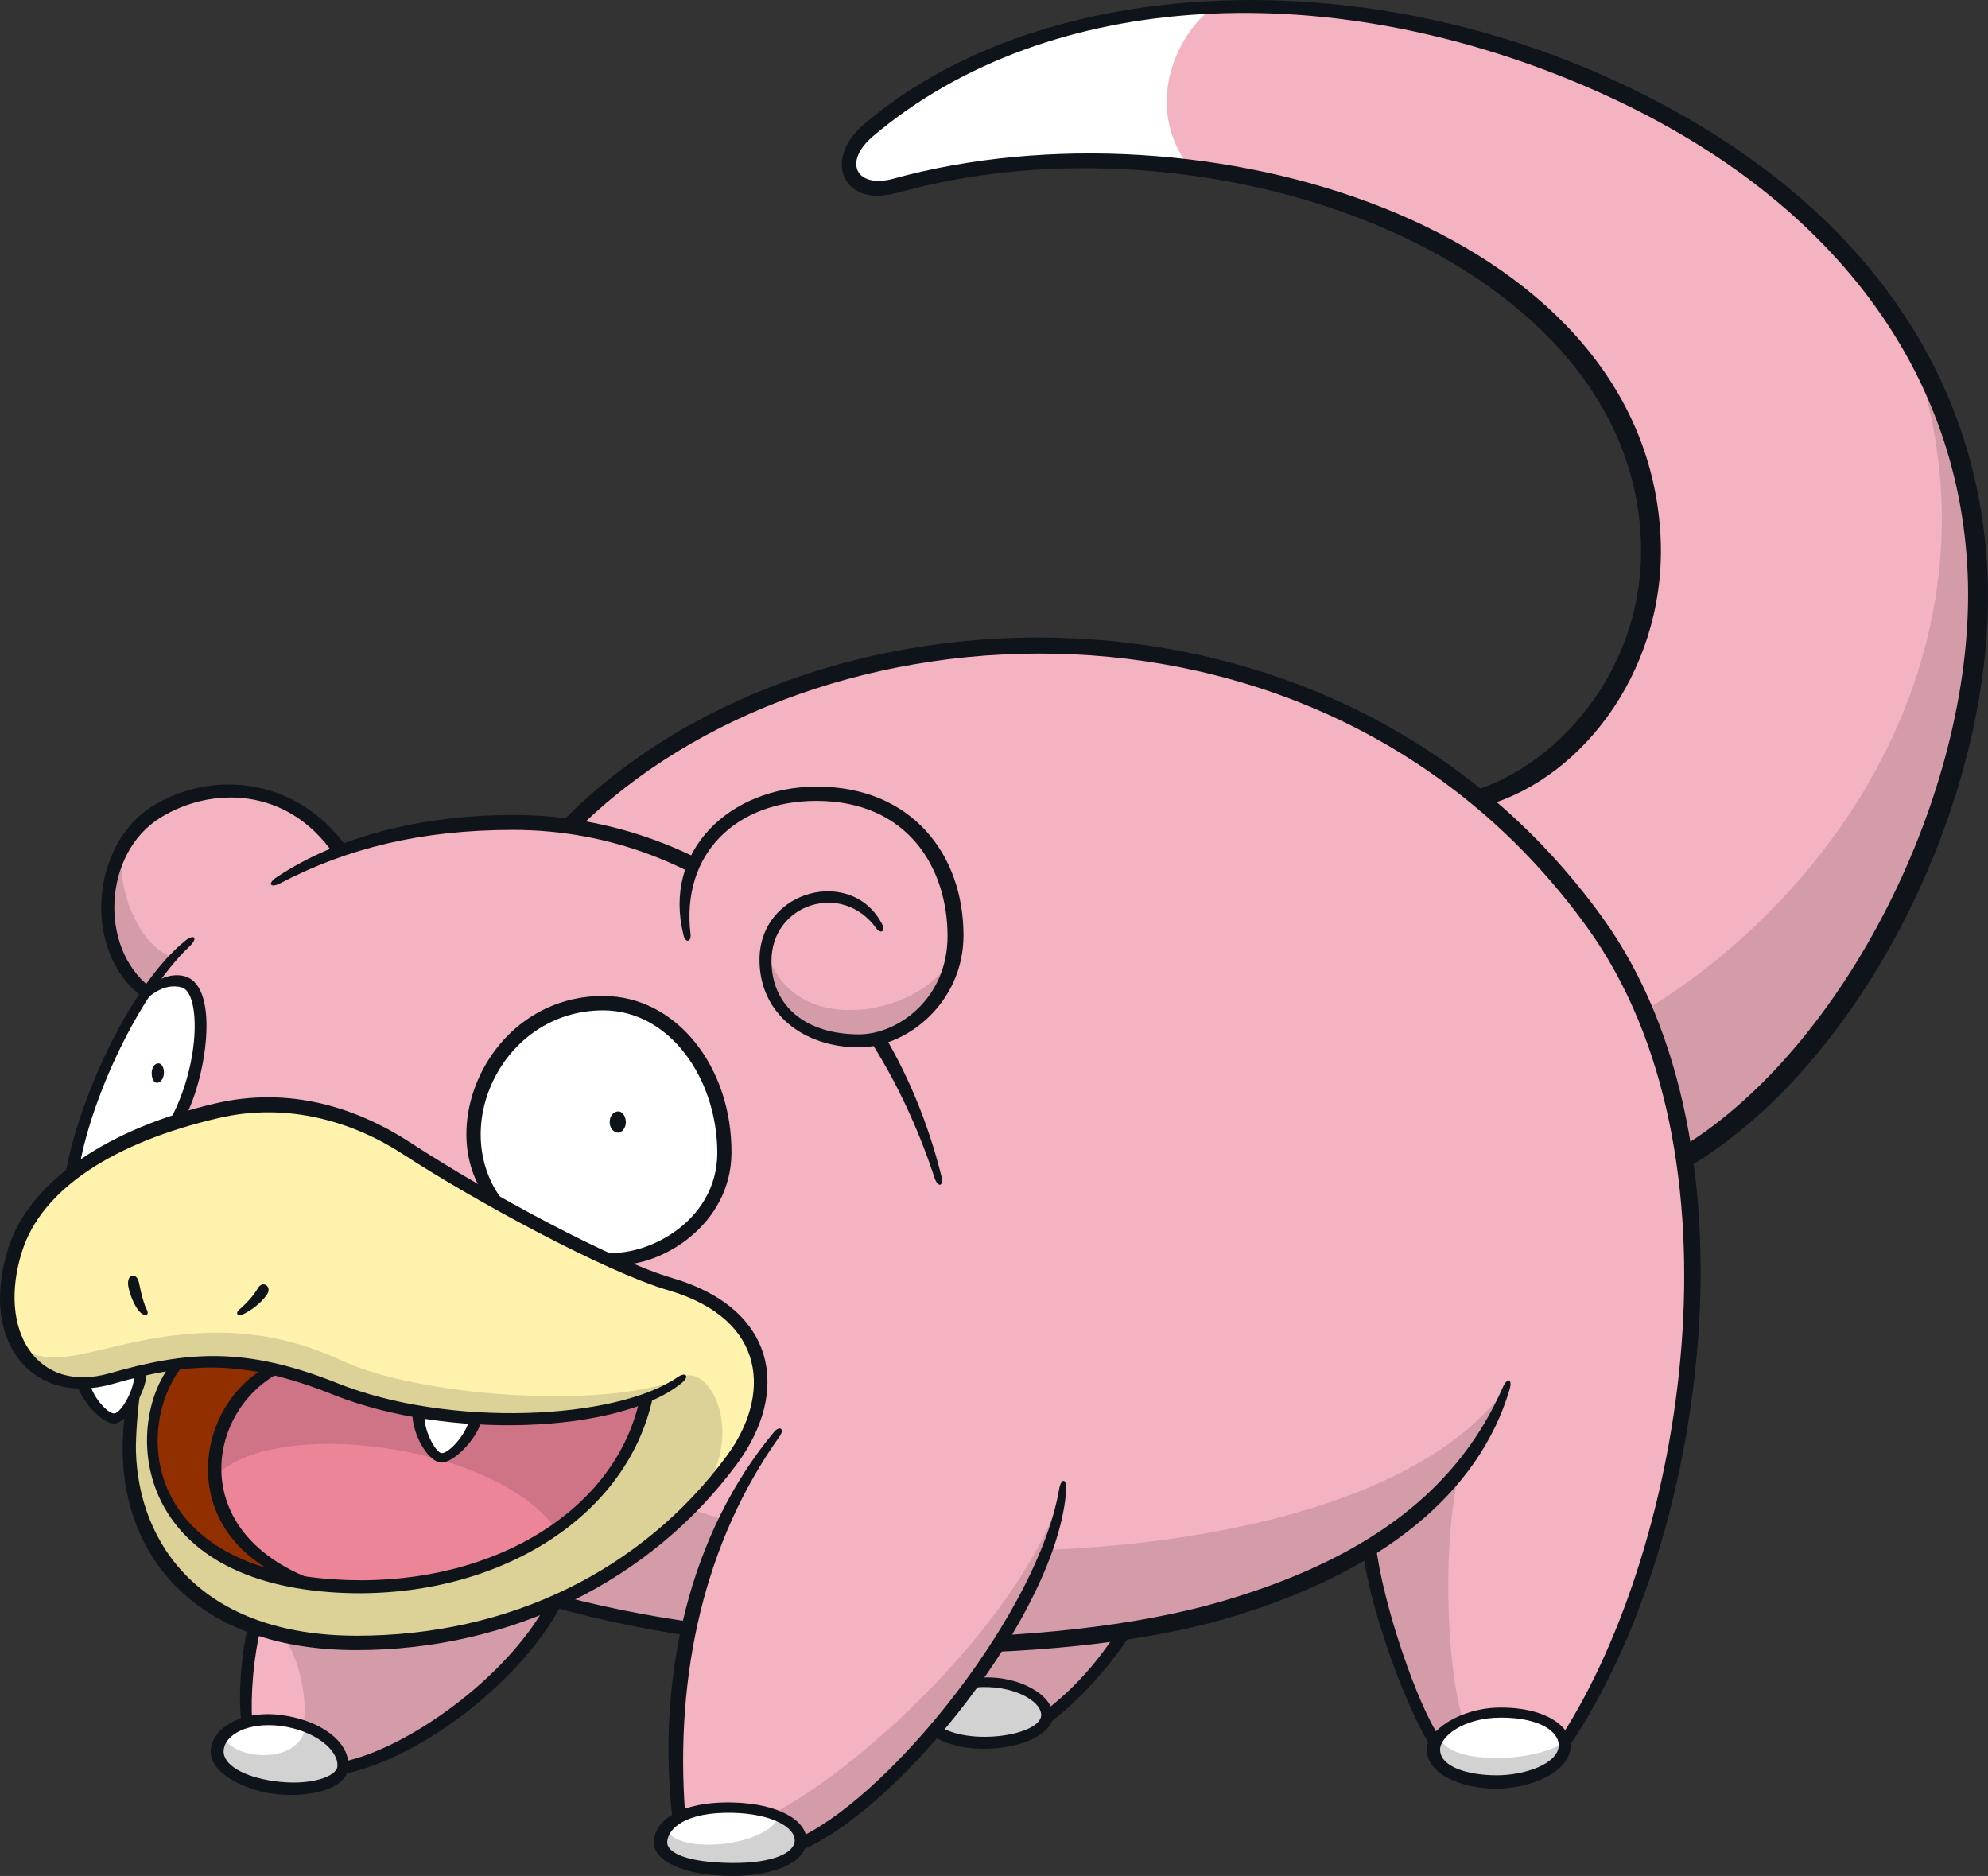 <?xml version="1.0" encoding="UTF-8" standalone="no"?>
<!-- Created with Inkscape (http://www.inkscape.org/) -->

<svg
   version="1.1"
   viewBox="0 0 197.79 186.63"
   id="svg1088"
   sodipodi:docname="1poke.svg"
   inkscape:version="1.2.2 (b0a8486, 2022-12-01)"
   xmlns:inkscape="http://www.inkscape.org/namespaces/inkscape"
   xmlns:sodipodi="http://sodipodi.sourceforge.net/DTD/sodipodi-0.dtd"
   xmlns="http://www.w3.org/2000/svg"
   xmlns:svg="http://www.w3.org/2000/svg">
  <rect x="0" y="0" width="197.79" height="186.63" fill="#333333" stroke="none"/>
  <defs
     id="defs1092" />
  <sodipodi:namedview
     id="namedview1090"
     pagecolor="#505050"
     bordercolor="#eeeeee"
     borderopacity="1"
     inkscape:showpageshadow="0"
     inkscape:pageopacity="0"
     inkscape:pagecheckerboard="0"
     inkscape:deskcolor="#505050"
     showgrid="false"
     inkscape:zoom="1.2645341"
     inkscape:cx="73.14947"
     inkscape:cy="83.034534"
     inkscape:window-width="1309"
     inkscape:window-height="430"
     inkscape:window-x="0"
     inkscape:window-y="25"
     inkscape:window-maximized="0"
     inkscape:current-layer="svg1088" />
  <path
     d="m 113.048,64.9 c -22.174,-3.232 -46.783,5.653 -55.991,17.316 -5.599,-1.244 -15.968,0 -23.226,2.383 -3.214,-5.391 -11.084,-8.152 -18.456,-3.938 -7.258,4.146 -4.561,15.759 -1.036,18.042 -2.695,4.355 -6.429,12.96 -7.052,17.832 l 48.319,42.72 c 20.855,6.436 62.772,6.892 80.459,-5.08 0.727,4.25 4.46,15.551 6.843,19.182 l 12.651,-0.208 c 15.19,-20.685 18.144,-63.145 2.124,-82.585 -13.423,-16.292 -27.372,-23.486 -44.636,-25.663"
     fill="#f4b3c1"
     id="path962" />
  <path
     d="m 14.455,98.857 c 1.821,-1.626 4.802,-2.34 5.398,1.225 0.382,2.295 -0.229,8.61 -2.451,11.71 -2.411,0.727 -7.692,2.909 -10.067,4.9 0.46,-4.709 3.829,-12.668 7.119,-17.835"
     fill="#ffffff"
     id="path964" />
  <path
     d="m 10.572,137.177 c -8.06,2.794 -12.93,-7.43 -7.566,-16.209 3.421,-5.599 12.675,-9.1 17.575,-10.266 4.898,-1.166 11.238,-1.776 19.519,3.501 8.787,5.599 19.739,11.295 26.985,13.609 6.995,2.232 11.143,7.883 6.998,15.318 -7.932,14.23 -25.283,20.296 -37.795,20.296 -14.784,0 -24.576,-7.696 -23.485,-22.551 z"
     fill="#feee96"
     id="path966"
     style="fill:#fff2ad;fill-opacity:1" />
  <path
     d="m 49.122,119.437 c -5.084,-7.343 0.318,-19.52 10.94,-19.649 7.921,-0.097 13.059,9.383 11.819,16.485 -0.778,4.46 -5.08,9.228 -11.405,9.022 -2.697,-1.296 -8.866,-4.561 -11.354,-5.858"
     fill="#ffffff"
     id="path968" />
  <path
     d="m 54.799,159.617 c -10.11,4.198 -23.486,5.21 -29.629,2.022 -0.389,2.333 -0.778,7.387 -0.701,9.721 l 9.555,4.516 c 7.088,-1.017 17.976,-9.494 20.775,-16.259"
     fill="#f4b3c1"
     id="path970" />
  <path
     d="m 147.168,79.507 c 22.351,-8.727 19.416,-33.544 9.645,-44.55 -13.319,-15.004 -40.906,-23.262 -67.097,-16.716 -4.375,1.095 -7.343,-1.526 -3.94,-4.769 19.649,-18.715 64.335,-17.005 92.904,6.948 35.616,29.861 11.354,82.585 -11.042,94.717 -0.778,-9.022 -7.345,-26.312 -20.47,-35.63"
     fill="#f4b3c1"
     id="path972" />
  <path
     d="m 120.718,0.719 c -3.836,2.8 -6.843,9.954 -2.489,15.761 -10.162,-1.142 -21.674,-0.328 -28.825,1.97 -4.782,1.536 -6.224,-2.701 -3.629,-4.978 8.548,-7.501 18.932,-11.573 34.943,-12.753"
     fill="#ffffff"
     id="path974" />
  <path
     d="m 26.88,136.207 c -8.164,6.309 -7.31,16.953 3.499,21.23 11.946,1.946 30.328,-2.721 33.829,-18.274 -7.465,2.721 -20.164,2.715 -27.607,0.233 -3.733,-1.244 -7.232,-2.721 -9.721,-3.188"
     fill="#f46899"
     id="path976"
     style="fill:#ed8599;fill-opacity:1" />
  <path
     d="m 12.173,84.497 c -0.637,3.836 1.644,9.799 5.17,10.783 -0.519,0.467 -1.972,2.23 -2.645,3.266 -3.94,-2.178 -5.205,-9.85 -2.525,-14.05"
     fill="#d49ba8"
     id="path978" />
  <path
     d="m 68.568,150.027 c 18.337,7.123 67.578,6.724 81.171,-11.797 -2.478,9.1 -14.477,19.255 -31.095,22.787 -16.591,3.525 -45.207,3.836 -63.041,-1.763 4.872,-2.515 9.237,-5.519 12.965,-9.226"
     fill="#d49ba8"
     id="path980" />
  <path
     d="m 155.638,173.917 c -0.025,-2.336 -3.018,-3.631 -6.394,-3.487 -3.903,0.165 -6.621,1.951 -6.559,3.922 0.06,1.973 3.841,3.155 6.788,2.928 3.193,-0.248 6.186,-1.538 6.165,-3.364"
     fill="#ffffff"
     id="path982" />
  <path
     d="m 145.288,145.987 c -1.763,6.687 -1.503,19.286 0.259,25.093 -0.673,0.31 -2.228,1.501 -2.748,2.227 -1.814,-2.333 -5.91,-12.96 -6.531,-19.336 3.006,-1.815 6.998,-5.134 9.02,-7.984"
     fill="#d49ba8"
     id="path984" />
  <path
     d="m 99.398,163.457 c -0.519,0.838 -1.796,2.754 -2.596,3.874 2.477,-0.279 7.229,0.878 7.309,3.475 2.838,-1.758 6.272,-5.991 7.51,-8.468 -3.475,0.639 -8.588,1.04 -12.222,1.119"
     fill="#d49ba8"
     id="path986" />
  <path
     d="m 21.637,173.827 c 0.245,-1.569 3.459,-3.273 6.845,-2.642 3.386,0.633 5.84,2.569 5.542,4.688 -0.297,2.119 -3.969,2.265 -6.472,1.97 -3.162,-0.371 -6.25,-1.859 -5.915,-4.016"
     fill="#ffffff"
     id="path988" />
  <path
     d="m 28.231,162.887 c 1.659,2.282 2.385,6.429 1.97,8.711 1.269,0.465 3.914,2.176 3.914,4.042 6.22,-0.621 18.042,-9.176 20.763,-16.02 -5.755,2.489 -17.523,4.927 -26.647,3.266"
     fill="#d49ba8"
     id="path990" />
  <path
     d="m 163.438,100.677 c 21.773,-13.272 36.854,-39.843 26.326,-67.126 13.031,17.535 8.513,61.527 -22.202,81.567 -0.323,-3.7 -1.871,-9.935 -4.124,-14.44"
     fill="#d49ba8"
     id="path992" />
  <path
     d="m 67.551,137.217 c 2.893,-2.314 7.543,6.17 1.015,12.807 -8.886,9.036 -22.087,14.097 -35.932,13.322 -12.618,-0.706 -21.739,-10.065 -19.597,-22.631 0.02,-0.675 0.561,-2.463 0.934,-4.355 0.623,-0.233 2.256,-0.545 3.188,-0.621 -5.521,8.786 -0.122,21.31 15.164,22.086 12.267,0.62 28.152,-3.655 31.961,-18.665 0.699,-0.31 2.489,-1.323 3.266,-1.944"
     fill="#d2c47c"
     id="path994"
     style="fill:#dcd196;fill-opacity:1" />
  <path
     d="m 7.174,137.537 c -2.944,-0.257 -5.179,-2.168 -5.54,-3.837 2.437,1.92 4.434,1.567 9.797,0.259 8.503,-2.072 15.346,-1.97 22.709,1.453 7.361,3.421 25.454,4.874 33.412,1.814 -8.218,5.549 -25.947,4.749 -34.969,0.673 -4.273,-1.928 -12.736,-3.74 -20.322,-1.139 -1.963,0.672 -3.655,0.902 -5.087,0.778"
     fill="#d2c47c"
     id="path996"
     style="fill:#dcd196;fill-opacity:1" />
  <path
     d="m 8.264,137.527 c 0.089,0.972 2.272,3.778 3.041,3.612 1.317,-0.286 2.808,-3.112 2.563,-4.693 -1.081,0.309 -4.148,1.215 -5.604,1.081"
     fill="#ffffff"
     id="path998" />
  <path
     d="m 21.385,146.917 c 5.599,-6.014 27.789,-3.423 34.009,5.288 3.11,-2.282 8.451,-7.621 8.89,-13.04 -3.705,1.531 -18.113,3.192 -26.517,0.389 -4.355,-1.451 -8.294,-2.902 -10.577,-3.317 -3.733,1.347 -6.324,7.465 -5.806,10.679"
     fill="#ca567d"
     id="path1000"
     style="fill:#ce7486;fill-opacity:1" />
  <path
     d="m 41.574,140.457 c 0,1.552 1.317,4.527 2.237,4.643 1.045,0.132 3.223,-2.203 3.529,-3.995 -1.461,-0.113 -4.33,-0.366 -5.766,-0.647"
     fill="#ffffff"
     id="path1002" />
  <path
     d="m 26.892,136.177 c -1.973,-0.514 -5.84,-1.224 -9.589,-0.396 -5.981,10.787 1.555,20.773 12.944,21.707 -10.025,-3.157 -11.918,-15.905 -3.355,-21.312"
     fill="#89260e"
     id="path1004"
     style="fill:#922f00;fill-opacity:1" />
  <path
     d="m 22.215,172.737 c 0.97,2.421 7.699,2.902 8.192,-1.036 2.253,0.932 4.356,3.121 3.435,4.657 -0.651,1.088 -2.59,1.887 -6.239,1.503 -4.165,-0.434 -6.734,-2.324 -5.387,-5.123"
     id="path1006"
     style="fill:#d3d2d2" />
  <path
     d="m 96.658,167.397 c 3.214,-0.311 7.413,0.831 7.517,3.266 0.104,2.439 -7.102,4.044 -11.146,1.505 1.349,-1.401 2.591,-3.266 3.629,-4.771"
     id="path1008"
     style="fill:#d3d2d2" />
  <path
     d="m 143.268,172.867 c 0.962,2.923 10.294,2.352 12.298,0.375 0.509,1.857 -2.185,3.801 -6.135,3.982 -3.952,0.181 -8.234,-1.822 -6.163,-4.356"
     id="path1010"
     style="fill:#d3d2d2" />
  <path
     d="m 27.533,87.262 c -0.962,0.637 -0.653,1.135 0.369,0.601 6.677,-3.495 14.057,-5.299 23.141,-5.299 19.305,0 35.146,13.961 41.937,34.617 0.332,1.012 0.941,0.857 0.682,-0.177 -5.504,-22.034 -23.049,-35.927 -42.597,-35.927 -9.214,0 -17.498,2.176 -23.533,6.186"
     id="path1014"
     style="fill:#0f141b" />
  <path
     d="m 7.837,116.467 c 1.111,-7.026 5.979,-17.547 11.012,-22.311 0.89,-0.842 0.491,-1.305 -0.458,-0.535 -5.663,4.598 -10.972,16.627 -11.984,23.896 z"
     id="path1016"
     style="fill:#0f141b" />
  <path
     d="m 13.155,101.057 c 1.415,-2.081 3.19,-3.31 4.934,-2.82 1.869,0.526 1.96,7.864 -1.513,13.824 l 1.586,-0.408 c 2.355,-4.066 3.808,-13.498 0.236,-14.525 -1.109,-0.319 -2.555,0.075 -3.65,1.13 z"
     id="path1018"
     style="fill:#0f141b" />
  <path
     d="m 15.767,105.787 c -0.384,0 -0.644,0.404 -0.673,0.902 -0.03,0.545 0.194,1.033 0.517,1.033 0.347,0 0.665,-0.398 0.698,-0.925 0.034,-0.578 -0.227,-1.01 -0.542,-1.01"
     id="path1020"
     style="fill:#0f141b" />
  <path
     d="m 61.519,110.567 c -0.519,0.02 -0.859,0.467 -0.859,1.066 0,0.686 0.461,1.02 0.765,1.047 0.484,0.039 0.842,-0.495 0.842,-1.028 0,-0.613 -0.368,-1.097 -0.748,-1.085"
     id="path1022"
     style="fill:#0f141b" />
  <path
     d="m 12.773,128.007 c -0.236,-1.303 0.842,-1.515 1.066,-0.356 0.238,1.225 0.515,2.173 0.751,2.607 0.288,0.529 -0.049,0.717 -0.474,0.434 -0.594,-0.394 -1.177,-1.77 -1.343,-2.685"
     id="path1024"
     style="fill:#0f141b" />
  <path
     d="m 25.65,128.167 c 0.507,-0.859 1.451,-0.148 0.908,0.633 -0.632,0.908 -1.659,1.619 -2.409,1.973 -0.526,0.25 -0.727,-0.137 -0.396,-0.434 0.712,-0.632 1.383,-1.305 1.897,-2.173"
     id="path1026"
     style="fill:#0f141b" />
  <path
     d="m 46.692,141.167 c -0.252,1.498 -2.065,3.461 -2.76,3.397 -0.611,-0.057 -1.873,-2.428 -1.675,-3.933 l -1.192,-0.259 c -0.234,1.796 1.321,4.983 2.787,5.125 1.328,0.13 3.921,-2.737 4.035,-4.309 z"
     id="path1028"
     style="fill:#0f141b" />
  <path
     d="m 12.549,140.047 c -0.273,1.283 -0.356,3.178 -0.345,4.315 0.083,10.396 7.21,19.8 23.269,19.8 15.381,0 29.28,-6.92 37.833,-18.493 5.354,-7.241 3.936,-15.49 -6.418,-18.522 -5.745,-1.68 -18.066,-8.26 -26.017,-13.451 -5.32,-3.471 -11.984,-5.656 -19.434,-3.924 -10.45,2.432 -18.45,7.604 -20.607,14.386 -2.985,9.379 2.454,15.785 10.342,13.532 7.555,-2.159 12.979,-2.541 22.028,1.078 11.181,4.474 28.44,3.898 34.643,-1.199 0.793,-0.653 0.408,-1.137 -0.437,-0.554 -6.153,4.252 -22.75,5.025 -33.81,0.601 -9.237,-3.695 -15.003,-3.192 -22.71,-0.989 -7.194,2.055 -11.203,-4.237 -8.683,-12.158 1.937,-6.085 8.935,-10.773 19.571,-13.246 6.859,-1.595 13.385,0.378 18.326,3.605 6.941,4.53 20.051,11.679 26.385,13.533 9.948,2.912 10.186,10.573 5.811,16.493 -8.419,11.391 -21.629,17.877 -36.783,17.877 -15.438,0 -21.732,-9.058 -21.988,-18.366 -0.034,-1.272 0.191,-4.9 0.58,-6.689 z"
     id="path1030"
     style="fill:#0f141b" />
  <path
     d="m 50.372,119.877 c -6.118,-7.206 -0.547,-19.362 9.636,-19.362 6.654,0 11.354,6.843 11.356,14.185 0,6.936 -7.349,10.688 -11.899,9.844 l 1.815,1.296 c 4.523,0.189 11.441,-3.976 11.495,-11.12 0.064,-8.529 -5.441,-15.634 -12.767,-15.634 -11.118,0 -16.78,12.732 -11.764,19.866 z"
     id="path1032"
     style="fill:#0f141b" />
  <path
     d="m 63.59,139.437 c -2.593,11.344 -15.464,18.708 -30.469,17.681 -19.432,-1.335 -19.661,-15.766 -14.768,-21.452 l -1.401,0.154 c -4.561,5.887 -3.943,21.218 16.072,22.591 15.419,1.057 29.318,-6.882 31.944,-19.484 z"
     id="path1034"
     style="fill:#0f141b" />
  <path
     d="m 26.432,136.057 c -7.092,3.929 -9.195,16.719 2.982,21.371 l 3.143,0.214 c -14.353,-4.421 -12.132,-17.386 -4.618,-21.138 z"
     id="path1036"
     style="fill:#0f141b" />
  <path
     d="m 22.253,174.157 c 0.095,-1.605 2.471,-2.864 5.677,-2.449 3.35,0.432 5.788,2.381 5.637,4.044 -0.085,0.948 -2.612,1.97 -6.337,1.439 -2.952,-0.422 -5.061,-1.599 -4.978,-3.034 m -1.283,-0.039 c -0.141,2.383 3.568,3.964 6.122,4.329 3.2,0.457 7.357,-0.285 7.564,-2.579 0.234,-2.563 -2.76,-4.743 -6.687,-5.25 -3.898,-0.502 -6.868,1.284 -6.998,3.501"
     id="path1038"
     style="fill:#0f141b" />
  <path
     d="m 24.73,161.507 c -0.677,2.715 -1.116,7.356 -0.675,10.053 l 1.036,-0.292 c -0.181,-2.633 0.156,-6.675 0.883,-9.345 z"
     id="path1040"
     style="fill:#0f141b" />
  <path
     d="m 33.96,176.537 c 7.958,-1.529 18.403,-9.619 22.212,-17.511 l -1.762,0.491 c -4.03,7.458 -13.973,14.487 -20.348,15.761 z"
     id="path1042"
     style="fill:#0f141b" />
  <path
     d="m 54.565,159.737 c 20.197,5.891 50.357,6.279 67.491,1.264 15.544,-4.549 25.102,-12.526 28.136,-22.771 0.316,-1.069 -0.226,-1.234 -0.673,-0.212 -4.228,9.627 -12.616,16.802 -27.919,21.282 -16.933,4.957 -45.483,4.867 -65.595,-0.496 z"
     id="path1044"
     style="fill:#0f141b" />
  <path
     d="m 92.698,172.617 c 3.865,2.699 12.38,1.081 12.038,-2.171 -0.214,-2.02 -3.799,-3.966 -7.692,-3.499 l -0.699,1.026 c 3.645,-0.62 7.074,0.949 7.243,2.548 0.219,2.078 -7.161,3.291 -10.264,1.121 z"
     id="path1046"
     style="fill:#0f141b" />
  <path
     d="m 111.128,162.317 c -2.022,3.214 -4.459,5.806 -6.948,7.723 l -0.251,1.73 c 3.103,-2.196 6.628,-6.033 8.754,-9.532 z"
     id="path1048"
     style="fill:#0f141b" />
  <path
     d="m 155.068,173.777 c -0.182,1.723 -3.365,2.838 -6.161,2.838 -2.777,0 -5.63,-0.802 -5.63,-2.572 0,-1.232 2.246,-3.167 6.073,-3.167 3.91,0 5.87,1.456 5.719,2.902 m 1.196,0.134 c 0.212,-1.994 -2.261,-4.034 -6.937,-4.034 -4.164,0 -7.382,2.395 -7.382,4.165 0,2.458 3.485,3.9 6.894,3.9 3.277,0 7.159,-1.51 7.425,-4.032"
     id="path1050"
     style="fill:#0f141b" />
  <path
     d="m 135.598,154.367 c 0.76,6.106 4.629,16.356 6.922,19.635 l 0.748,-1.133 c -2.227,-3.188 -5.714,-13.319 -6.387,-19.201 z"
     id="path1052"
     style="fill:#0f141b" />
  <path
     d="m 155.658,174.397 c 13.687,-19.442 20.282,-60.173 3.813,-83.057 -26.367,-36.639 -79.711,-34.523 -103.89,-9.237 l 1.819,0.479 c 23.599,-23.585 74.635,-26.277 100.54,9.718 16.185,22.488 9.619,61.328 -2.513,80.308 z"
     id="path1054"
     style="fill:#0f141b" />
  <path
     d="m 167.788,116.227 c 17.46,-10.233 30.484,-36.496 29.986,-58.068 -0.505,-21.942 -14.025,-39.83 -38.062,-50.565 -26.194,-11.698 -56.917,-9.719 -73.836,4.844 -3.971,3.419 -2.112,8.279 3.423,6.739 30.743,-8.555 72.094,6.014 73.918,33.836 0.845,12.885 -7.807,22.986 -16.726,25.697 l 1.343,1.427 c 9.943,-2.831 18.213,-14.114 17.353,-27.223 -2.006,-30.613 -45.768,-43.536 -76.302,-35.137 -3.662,1.008 -5.096,-1.635 -1.996,-4.25 17.445,-14.723 45.751,-16.124 72.048,-4.417 23.236,10.344 36.441,27.94 36.863,49.06 0.415,20.85 -12.364,46.094 -28.48,55.961 z"
     id="path1056"
     style="fill:#0f141b" />
  <path
     d="m 13.349,136.597 c 0.156,1.439 -1.272,3.954 -1.966,4.018 -0.694,0.064 -2.353,-1.883 -2.426,-3.124 l -1.284,0.078 c 0.083,1.378 2.468,4.188 3.751,4.047 1.333,-0.146 3.402,-3.57 3.133,-5.33 z"
     id="path1058"
     style="fill:#0f141b" />
  <path
     d="m 14.901,98.177 c -5.073,-3.954 -4.631,-13.316 1.06,-16.832 4.95,-3.056 12.528,-3.169 17.219,3.596 l 1.399,-0.571 c -5.287,-7.387 -13.815,-7.595 -19.309,-4.235 -6.399,3.916 -7.053,14.734 -1.04,19.088 z"
     id="path1060"
     style="fill:#0f141b" />
  <path
     d="m 68.33,92.895 c 0.306,3.961 7.076,4.044 7.854,1.711 -0.621,4.433 2.723,9.176 8.865,8.942 6.144,-0.233 10.264,-4.976 10.11,-10.575 -0.156,-5.599 -3.81,-13.687 -11.976,-14.076 -9.447,-0.45 -15.587,4.447 -14.853,13.998"
     fill="#f4b3c1"
     id="path1064" />
  <path
     d="m 105.868,148.057 c 0.601,-4.544 -23.741,-11.839 -28.584,-5.36 -6.009,8.039 -11.856,21.844 -9.664,38.003 l 12.019,2.761 c 8.201,-3.492 24.441,-21.926 26.228,-35.405"
     fill="#f4b3c1"
     id="path1066" />
  <path
     d="m 65.789,183.287 c 0,-2.277 3.266,-3.476 6.942,-3.471 3.466,0.004 6.732,1.104 6.885,3.279 0.154,2.199 -4.205,2.97 -6.885,2.989 -3.695,0.025 -6.942,-1.206 -6.942,-2.796"
     fill="#ffffff"
     id="path1068" />
  <path
     d="m 76.883,180.457 c 9.643,-5.184 24.444,-19.338 28.695,-31.675 -1.451,9.228 -12.545,27.579 -25.921,34.526 0,-0.83 -0.285,-2.23 -2.773,-2.852"
     fill="#d49ba8"
     id="path1070" />
  <path
     d="m 66.282,181.907 c 0.934,2.695 10.134,1.814 11.224,-1.218 1.524,0.68 2.577,2.185 1.991,3.063 -0.821,1.234 -3.331,2.31 -6.476,2.251 -5.393,-0.104 -8.294,-1.349 -6.739,-4.096"
     fill="#d3d2d2"
     id="path1072" />
  <path
     d="m 76.338,94.917 c 2.956,8.866 15.787,5.753 18.274,0.389 -0.465,4.044 -4.277,8.088 -9.331,8.166 -5.054,0.076 -9.643,-3.266 -8.944,-8.555"
     fill="#d49ba8"
     id="path1074" />
  <path
     d="m 72.789,185.337 c -4.513,-0.044 -6.489,-1.038 -6.406,-2.124 0.097,-1.27 1.77,-2.983 6.559,-2.864 3.851,0.099 6.13,1.437 6.13,2.742 0,1.184 -2.025,2.286 -6.283,2.246 m -7.736,-2.124 c -0.068,2.071 3.313,3.377 7.659,3.417 4.021,0.039 7.54,-1.262 7.54,-3.539 0,-2.017 -2.846,-3.657 -7.309,-3.77 -5.363,-0.134 -7.824,1.867 -7.89,3.891"
     id="path1076"
     style="fill:#0f141b" />
  <path
     d="m 68.174,180.547 c -1.062,-14.032 1.946,-27.202 9.388,-37.644 0.528,-0.739 0.02,-1.125 -0.562,-0.429 -8.281,9.938 -11.78,24.186 -10.07,38.685 z"
     id="path1078"
     style="fill:#0f141b" />
  <path
     d="m 79.448,184.187 c 9.945,-3.966 25.817,-23.795 26.629,-35.958 0.078,-1.173 -0.503,-1.236 -0.701,-0.082 -2.079,12.141 -16.401,30.052 -25.652,34.578 z"
     id="path1080"
     style="fill:#0f141b" />
  <path
     d="m 68.007,93.05 c 0.201,0.795 0.788,0.684 0.693,-0.135 -0.944,-8.083 4.646,-13.239 12.514,-13.239 9.129,0 13.06,6.701 13.06,13.463 0,6.213 -4.953,9.763 -8.81,9.763 -5.271,0 -8.709,-2.801 -8.709,-7.31 0,-5.705 7.074,-7.934 10.421,-3.242 0.422,0.59 0.944,0.318 0.62,-0.34 -2.902,-5.852 -12.233,-3.581 -12.233,3.478 0,5.344 4.375,8.709 9.902,8.709 4.816,0 10.395,-4.504 10.395,-11.144 0,-8.064 -5.167,-14.798 -14.591,-14.798 -8.64,0 -15.395,6.377 -13.26,14.796"
     id="path1082"
     style="fill:#0f141b" />
</svg>
